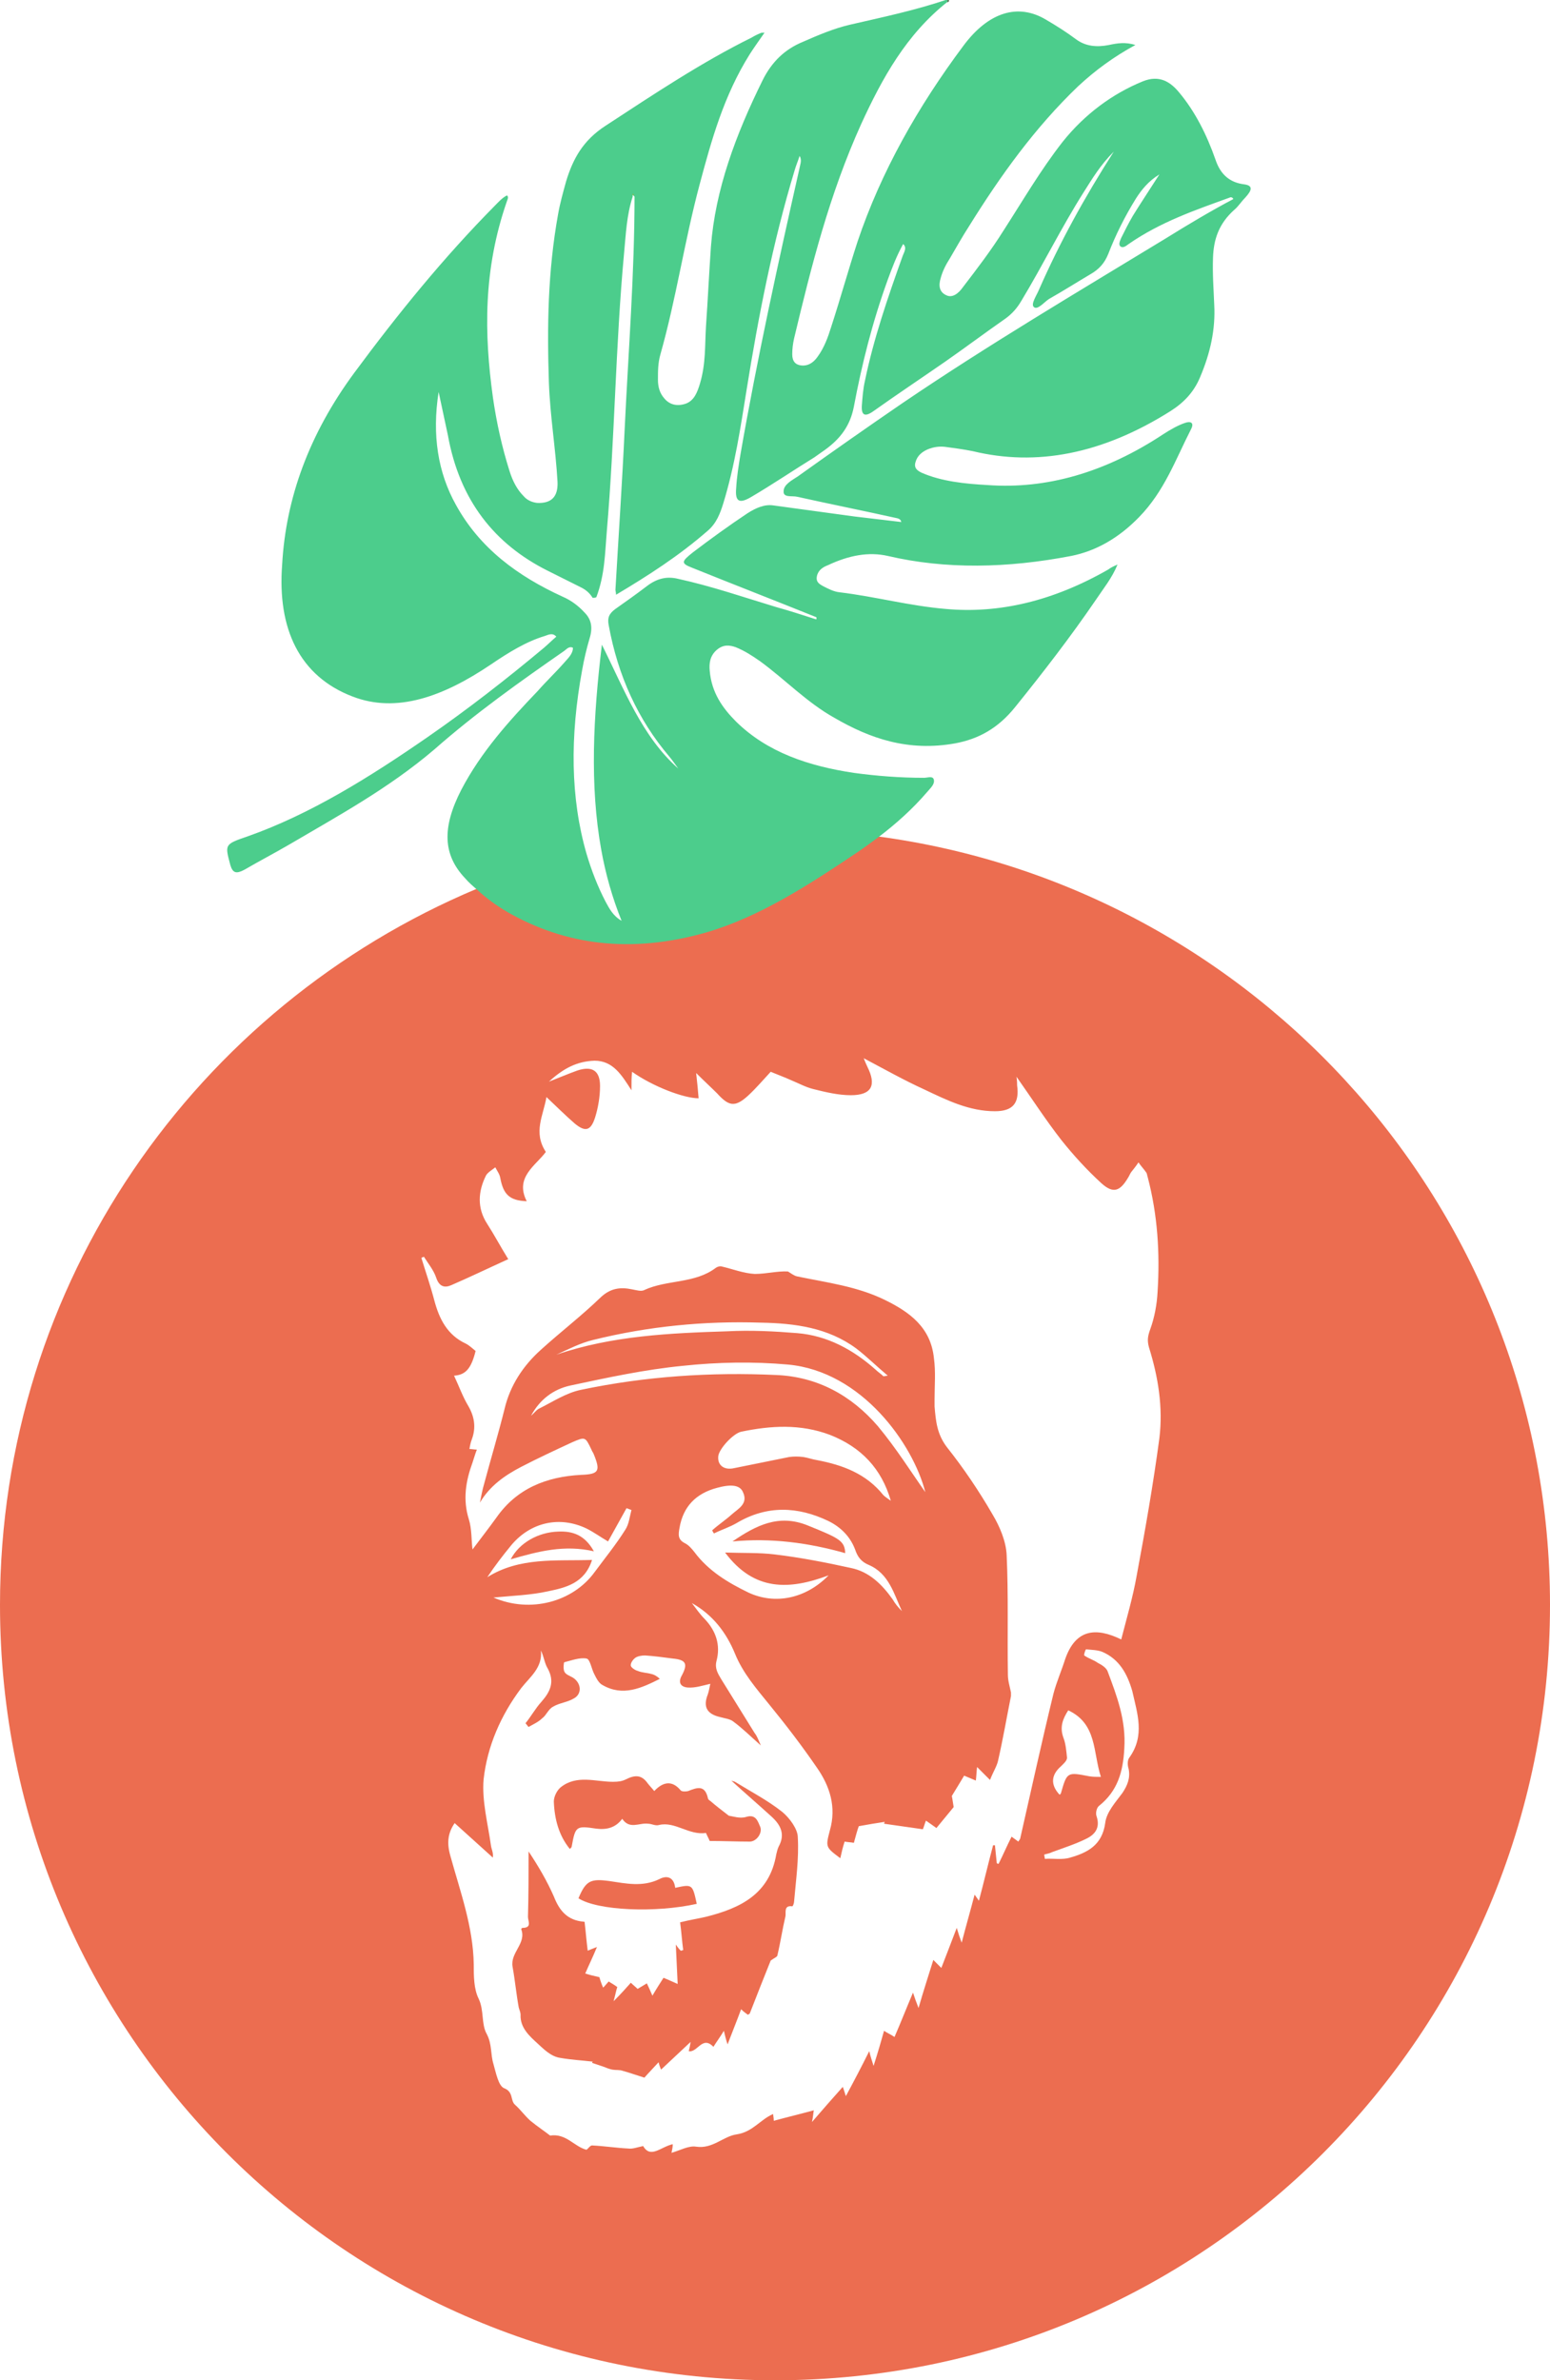 <?xml version="1.0" encoding="utf-8"?>
<!-- Generator: Adobe Illustrator 24.1.2, SVG Export Plug-In . SVG Version: 6.00 Build 0)  -->
<svg version="1.1" id="Ebene_1" xmlns="http://www.w3.org/2000/svg" xmlns:xlink="http://www.w3.org/1999/xlink" x="0px" y="0px"
	 viewBox="0 0 251.6 386.2" style="enable-background:new 0 0 251.6 386.2;" xml:space="preserve">
<style type="text/css">
	.st0{fill:#171830;}
	.st1{fill:#E8F1F8;}
	.st2{fill:none;stroke:#1D345E;stroke-width:0.5;stroke-miterlimit:10;}
	.st3{fill:#1D345E;}
	.st4{fill:#EC6D50;}
	.st5{fill:#3B88C8;}
	.st6{fill:#9BC3E3;}
	.st7{fill:none;stroke:#E8F1F8;stroke-width:0.5;stroke-miterlimit:10;}
	.st8{fill:#F3F3F3;}
	.st9{fill:#4C388C;}
	.st10{fill:#D6D1EA;}
	.st11{fill:#43762E;}
	.st12{fill:#315426;}
	.st13{fill:#628A37;}
	.st14{fill:#E9ECF7;}
	.st15{fill:#8E73B2;}
	.st16{fill:#4D6442;}
	.st17{fill:#93B53C;}
	.st18{fill:none;stroke:#EC6D50;stroke-width:2;stroke-linecap:round;stroke-miterlimit:10;}
	.st19{fill:none;stroke:#F3F3F3;stroke-miterlimit:10;}
	.st20{fill:#EC6D50;stroke:#F3F3F3;stroke-miterlimit:10;}
	.st21{fill:none;stroke:#EC6D50;stroke-miterlimit:10;}
	.st22{fill:#4F3C90;}
	.st23{fill:#4C388D;}
	.st24{fill:#F37021;}
	.st25{fill:none;stroke:#EC6D50;stroke-width:0.5;stroke-miterlimit:10;}
	.st26{fill:none;stroke:#8E73B2;stroke-width:2;stroke-linecap:round;stroke-miterlimit:10;}
	.st27{fill:none;stroke:#4F3C90;stroke-miterlimit:10;}
	.st28{fill:#4CCD8C;}
</style>
<g>
	<g>
		<g>
			<path class="st4" d="M109.6,306.3c-0.2-1.7-1.3-2.1-2.6-1.4c-2.7,1.3-5.4,0.7-8.1,0.3c-3-0.4-3.8-0.1-5,2.8
				c3.1,2,12.5,2.4,19.2,0.9C112.4,305.7,112.4,305.7,109.6,306.3z"/>
			<path class="st4" d="M127,294c-2.4-1.9-5.1-3.3-7.7-4.9c-0.2-0.1-0.4-0.1-0.6-0.2c2.2,2,4.4,3.9,6.6,5.9c1.4,1.3,2.2,2.8,1.1,4.8
				c-0.2,0.4-0.3,0.9-0.4,1.3c-1.1,6.4-5.8,8.7-11.4,10.1c-1.3,0.3-2.6,0.5-4.2,0.9c0.2,1.5,0.3,3,0.5,4.5c-0.1,0-0.2,0.1-0.4,0.1
				c-0.2-0.2-0.4-0.4-0.8-1c0.1,2.3,0.2,4.3,0.3,6.4c-0.7-0.3-1.3-0.6-2.3-1c-0.5,0.8-1.1,1.7-1.8,2.9c-0.4-0.9-0.6-1.4-0.9-2
				c-0.5,0.3-1,0.6-1.5,0.9c-0.3-0.3-0.7-0.6-1.1-1c-0.8,0.9-1.6,1.8-2.8,3c0.3-1.1,0.4-1.7,0.6-2.3c-0.4-0.3-0.9-0.6-1.4-0.9
				c-0.2,0.2-0.5,0.6-0.9,1c-0.3-0.7-0.5-1.3-0.6-1.7c-0.9-0.2-1.7-0.4-2.3-0.6c0.6-1.4,1.2-2.6,1.9-4.3c-0.8,0.3-1,0.4-1.5,0.6
				c-0.2-1.5-0.3-2.9-0.5-4.6c0.1,0.1,0-0.1-0.1-0.1c-2.7-0.2-4-1.8-4.9-4.1c-1.1-2.5-2.5-4.9-4.1-7.3c0,3.5,0,7.1-0.1,10.6
				c0,0.7,0.7,1.8-0.9,1.8c-0.1,0-0.2,0.2-0.2,0.2c0.9,2.3-1.8,3.8-1.4,6.1c0.4,2.2,0.6,4.4,1,6.6c0.1,0.4,0.3,0.8,0.3,1.2
				c-0.1,2.1,1.5,3.5,2.7,4.6c1,0.9,2.2,2.2,3.8,2.4c1.7,0.3,3.5,0.4,5.2,0.6c0,0.1-0.1,0.1-0.1,0.2c0.6,0.2,1.2,0.4,1.8,0.6
				c0.5,0.2,1,0.4,1.5,0.5c0.6,0.1,1.2,0,1.7,0.2c1.1,0.3,2.2,0.7,3.5,1.1c0.6-0.7,1.4-1.5,2.3-2.5c0.1,0.4,0.2,0.7,0.4,1.2
				c1.5-1.4,3-2.8,4.8-4.5c-0.1,0.7-0.2,1.1-0.3,1.5c1.4,0.3,2.2-2.6,4-0.7c0.5-0.8,1.1-1.6,1.7-2.6c0.2,0.8,0.3,1.3,0.6,2.2
				c0.8-2.1,1.5-3.8,2.2-5.7c0.4,0.4,0.7,0.6,1.1,0.9c0.1-0.1,0.2-0.1,0.3-0.2c1.2-3.1,2.4-6.1,3.4-8.6c0.7-0.5,1.1-0.6,1.1-0.9
				c0.5-2.1,0.8-4.2,1.3-6.3c0.1-0.6-0.3-1.8,1.1-1.6c0.1,0,0.3-0.5,0.3-0.8c0.3-3.5,0.8-6.9,0.6-10.4
				C129.5,296.8,128.2,295,127,294z"/>
			<path class="st4" d="M131.1,247.5c-4.7-1.9-8.4,0-12.2,2.6c6.2-0.6,12.3,0.2,18.3,1.9C137.1,250,136.3,249.6,131.1,247.5z"/>
			<path class="st4" d="M92.8,299.6c0.6-3.3,0.7-3.4,4-2.9c1.6,0.2,3.1-0.1,4.2-1.6c1.2,1.8,2.8,0.6,4.2,0.8c0.6,0,1.2,0.4,1.8,0.2
				c2.6-0.6,4.8,1.7,7.6,1.3c0.1,0.3,0.4,0.8,0.6,1.3c2.2,0,4.4,0.1,6.5,0.1c1.1,0,2.1-1.4,1.7-2.4c-0.4-0.9-0.7-2.1-2.3-1.6
				c-1,0.3-2.1-0.1-2.8-0.2c-1.3-1-2.2-1.7-3-2.4c-0.2-0.1-0.4-0.3-0.4-0.5c-0.5-2.1-1.7-1.7-3.2-1.1c-0.4,0.1-1,0.1-1.2-0.1
				c-1.4-1.7-2.9-1.4-4.3,0.1c-0.4-0.5-0.8-0.9-1.1-1.3c-1-1.4-2.1-1.3-3.5-0.6c-0.6,0.3-1.2,0.4-2.1,0.4c-2.8,0-5.9-1.2-8.5,0.9
				c-0.6,0.5-1.1,1.5-1.1,2.3c0.1,2.8,0.8,5.5,2.6,7.7C92.7,299.8,92.8,299.7,92.8,299.6z"/>
			<path class="st4" d="M142.4,135.7c-1.2,0.9-2.3,1.7-3.5,2.5c-7.9,5.3-15.8,10.4-24.4,12.9c-12.3,3.5-22.8,1.9-32.2-3.3
				c-1.8-1-3.4-2.2-4.9-3.6C31.9,163.3,0,208.1,0,260.4c0,69.5,56.3,125.8,125.8,125.8s125.8-56.3,125.8-125.8
				C251.6,196.6,204,143.9,142.4,135.7z M183.3,285.2c-0.3,0.4-0.3,1.2-0.1,1.8c0.3,1.5-0.2,2.7-1,3.9c-1.1,1.5-2.6,3.1-2.8,4.9
				c-0.5,3.6-2.9,4.8-5.7,5.6c-1.3,0.4-2.7,0.1-4.1,0.2c0-0.2-0.1-0.5-0.1-0.7c0.4-0.1,0.9-0.2,1.3-0.4c1.9-0.7,3.8-1.3,5.6-2.2
				c1.4-0.7,2.2-1.8,1.6-3.6c-0.2-0.5,0-1.4,0.4-1.7c3-2.4,3.9-5.5,4.1-9.3c0.3-4.6-1.2-8.5-2.7-12.5c-0.2-0.6-1-1.1-1.6-1.4
				c-0.7-0.5-1.5-0.7-2.2-1.2c-0.1-0.1,0.2-1,0.3-1c0.9,0.1,1.8,0.1,2.6,0.4c2.8,1.2,4.1,3.6,4.9,6.4
				C184.6,278,185.9,281.6,183.3,285.2z M172.6,281.9c-0.6-1.7-0.1-3,0.8-4.4c4.7,2.2,4,6.8,5.3,10.8c-0.7,0-1.3,0-1.9-0.1
				c-3.6-0.7-3.6-0.7-4.6,2.8c0,0-0.1,0.1-0.2,0.2c-1.5-1.6-1.4-3.2,0.2-4.6c0.4-0.4,1-0.9,1-1.4C173.1,284.2,173,282.9,172.6,281.9
				z M188.2,233.3c-1,7.5-2.3,14.9-3.7,22.4c-0.6,3.4-1.6,6.8-2.5,10.3c-4.1-2-7.4-1.7-9.1,3.2c-0.6,1.9-1.4,3.7-1.9,5.6
				c-1.9,7.8-3.6,15.6-5.4,23.5c0,0.1-0.2,0.3-0.3,0.5c-0.4-0.3-0.7-0.5-1.1-0.8c-0.8,1.6-1.4,3-2.1,4.4c-0.1,0-0.2,0-0.3-0.1
				c-0.1-1-0.2-1.9-0.3-2.9c-0.1,0-0.2,0-0.3,0c-0.8,3-1.5,6-2.3,9c-0.3-0.4-0.4-0.6-0.7-1c-0.7,2.7-1.4,5.1-2.1,7.8
				c-0.3-0.8-0.5-1.4-0.8-2.4c-0.9,2.4-1.7,4.4-2.5,6.5c-0.5-0.5-0.8-0.8-1.3-1.3c-0.8,2.6-1.6,5-2.4,7.8c-0.4-1-0.6-1.6-0.9-2.5
				c-1.1,2.6-2,4.9-3,7.2c-0.6-0.4-1.1-0.6-1.7-1c-0.5,1.8-1,3.5-1.7,5.7c-0.3-1-0.5-1.5-0.7-2.4c-1.3,2.6-2.5,4.9-3.8,7.3
				c-0.2-0.6-0.3-1-0.5-1.5c-1.6,1.8-3.2,3.6-5,5.7c0.2-0.9,0.2-1.4,0.3-1.9c-2.2,0.6-4.3,1.1-6.5,1.7c0-0.5-0.1-0.8-0.1-1.1
				c-2.1,0.9-3.3,2.9-5.9,3.3c-2.2,0.3-3.9,2.4-6.6,2c-1.2-0.2-2.6,0.6-4,1c0.1-0.5,0.2-0.9,0.2-1.4c-1.9,0.4-3.6,2.4-4.8,0.3
				c-1,0.2-1.7,0.5-2.4,0.4c-2-0.1-3.9-0.4-5.9-0.5c-0.3,0-0.6,0.5-0.9,0.7c-2-0.5-3.3-2.7-5.9-2.3c-0.9-0.7-2.1-1.5-3.2-2.4
				c-0.9-0.8-1.6-1.8-2.5-2.6c-0.8-0.7-0.2-2.1-1.8-2.7c-0.9-0.4-1.3-2.5-1.7-3.9c-0.5-1.6-0.2-3.2-1.1-4.9
				c-0.9-1.6-0.4-3.8-1.3-5.7c-0.8-1.6-0.8-3.7-0.8-5.6c-0.1-6.1-2.2-11.8-3.8-17.6c-0.6-2.1-0.4-3.7,0.7-5.3
				c2.1,1.9,4.1,3.7,6.2,5.6c0.1-0.8-0.2-1.3-0.3-1.9c-0.5-3.6-1.5-7.3-1.2-10.8c0.6-5.4,2.8-10.4,6.1-14.8c1.4-1.8,3.5-3.3,3.2-6.1
				c0.5,1,0.6,2.1,1.1,2.9c1.2,2.2,0.4,3.8-1,5.4c-1,1.1-1.7,2.4-2.6,3.5c0.2,0.2,0.3,0.4,0.5,0.6c0.7-0.4,1.6-0.8,2.2-1.4
				c0.7-0.5,1-1.5,1.8-1.9c1-0.6,2.3-0.7,3.3-1.3c1.4-0.7,1.3-2.5-0.1-3.4c-0.5-0.3-1.2-0.5-1.4-1c-0.2-0.4-0.1-1.5,0-1.5
				c1.2-0.3,2.5-0.8,3.6-0.6c0.6,0.1,0.8,1.7,1.3,2.6c0.3,0.6,0.7,1.4,1.3,1.7c3.3,1.9,6.3,0.5,9.3-1c-0.4-0.4-0.9-0.7-1.4-0.8
				c-0.7-0.2-1.5-0.2-2.2-0.5c-0.4-0.1-1-0.5-1.1-0.8c-0.1-0.4,0.3-1,0.7-1.3c0.4-0.3,1.1-0.4,1.6-0.4c1.5,0.1,3,0.3,4.5,0.5
				c2.1,0.2,2.5,0.8,1.5,2.7c-0.7,1.2-0.2,1.9,0.9,2c1.2,0.1,2.4-0.3,3.7-0.6c-0.1,0.4-0.2,1.1-0.4,1.7c-0.8,2-0.2,3.2,2,3.7
				c0.7,0.2,1.6,0.3,2.1,0.7c1.5,1.1,2.8,2.4,4.5,3.9c-0.4-0.9-0.6-1.5-1-2c-1.8-2.9-3.6-5.8-5.4-8.7c-0.6-1-1.1-1.8-0.8-3
				c0.7-2.6-0.1-4.9-1.9-6.8c-0.8-0.8-1.4-1.7-2.1-2.6c3.4,1.9,5.6,4.8,7,8.2c1.3,3.2,3.5,5.7,5.6,8.3c2.7,3.3,5.3,6.7,7.7,10.2
				c2.1,3,3.2,6.4,2.1,10.2c-0.7,2.7-0.7,2.7,1.7,4.5c0.2-0.9,0.4-1.8,0.7-2.7c0.5,0.1,1,0.1,1.5,0.2c0.3-1.1,0.6-2.2,0.8-2.7
				c1.6-0.3,2.9-0.5,4.2-0.7c0,0.1-0.1,0.2-0.1,0.3c2.1,0.3,4.2,0.6,6.3,0.9c0.2-0.5,0.3-0.9,0.5-1.4c0.7,0.5,1.3,0.9,1.7,1.2
				c0.9-1.1,1.8-2.2,2.8-3.4c-0.1-0.5-0.2-1.4-0.3-1.8c0.8-1.3,1.4-2.3,2-3.3c0.5,0.2,1.2,0.5,1.9,0.8c0.1-0.8,0.1-1.4,0.2-2.2
				c0.7,0.7,1.3,1.3,2.1,2.1c0.5-1.3,1.1-2.2,1.3-3.1c0.8-3.5,1.4-7,2.1-10.5c0-0.2,0-0.4,0-0.6c-0.2-1-0.5-1.9-0.5-2.9
				c-0.1-6.5,0.1-13-0.2-19.4c-0.1-2.2-1.1-4.6-2.3-6.6c-2.2-3.8-4.7-7.5-7.4-10.9c-1.6-2.1-1.8-4.2-2-6.6c0-0.4,0-0.8,0-1.2
				c0-2.2,0.2-4.4-0.1-6.6c-0.5-5-3.9-7.5-8-9.5c-4.5-2.2-9.4-2.8-14.2-3.8c-0.5-0.1-1-0.5-1.5-0.8c-1.7-0.1-3.5,0.4-5.4,0.4
				c-1.8-0.1-3.6-0.8-5.3-1.2c-0.3-0.1-0.7,0-1,0.2c-3.4,2.6-7.9,1.9-11.6,3.6c-0.5,0.3-1.4,0-2-0.1c-1.9-0.4-3.5-0.2-5.1,1.3
				c-3.1,3-6.5,5.6-9.7,8.5c-2.9,2.6-5,5.8-5.9,9.6c-1,4-2.2,8-3.3,12.1c-0.3,1-0.5,2.1-0.7,3.1c1.6-2.7,4-4.4,6.7-5.8
				c2.7-1.4,5.5-2.7,8.3-4c2.1-0.9,2.1-0.9,3.1,1.2c0.1,0.3,0.3,0.5,0.4,0.8c1.1,2.7,0.8,3.2-2.1,3.3c-5.6,0.3-10.4,2.2-13.7,6.9
				c-1.3,1.8-2.7,3.6-3.9,5.2c-0.2-1.5-0.1-3.3-0.6-4.9c-1-3.2-0.5-6.2,0.6-9.2c0.2-0.6,0.4-1.3,0.7-2.1c-0.4,0-0.8-0.1-1.2-0.1
				c0.1-0.6,0.2-1.1,0.4-1.6c0.7-1.9,0.4-3.7-0.6-5.4c-0.9-1.5-1.5-3.2-2.3-4.9c1.9-0.1,2.8-1.2,3.5-4c-0.5-0.4-1-0.9-1.6-1.2
				c-3-1.4-4.3-4-5.1-7c-0.6-2.3-1.4-4.6-2.1-6.9c0.1-0.1,0.3-0.1,0.4-0.2c0.7,1.1,1.6,2.2,2,3.4c0.5,1.5,1.4,1.7,2.5,1.2
				c3-1.3,5.9-2.7,9.2-4.2c-1.3-2.1-2.3-4-3.4-5.7c-1.7-2.6-1.5-5.3-0.2-7.9c0.3-0.5,1-0.9,1.5-1.3c0.3,0.6,0.7,1.1,0.8,1.7
				c0.5,2.7,1.5,3.7,4.3,3.8c-2-3.9,1.5-5.8,3.1-8c-2.1-3.2-0.4-5.9,0.1-8.9c1.7,1.6,3.1,3,4.6,4.3c1.7,1.4,2.6,1.2,3.3-1
				c0.5-1.6,0.8-3.4,0.8-5.1c0-2.5-1.3-3.3-3.7-2.5c-1.4,0.5-2.8,1.1-4.6,1.8c2.4-2.2,4.6-3.3,7.4-3.4c3,0,4.4,2.3,6,4.8
				c0-1.3,0-2.1,0.1-3c3.4,2.4,8.4,4.3,10.8,4.3c-0.1-1.2-0.2-2.4-0.4-4.1c1.3,1.3,2.4,2.3,3.4,3.3c1.9,2.1,2.9,2.3,5,0.4
				c1.3-1.2,2.5-2.6,3.7-3.9c1.2,0.5,2.3,0.9,3.4,1.4c1.2,0.5,2.3,1.1,3.5,1.4c2,0.5,4.1,1,6.1,1c3.4,0,4.2-1.6,2.7-4.6
				c-0.2-0.4-0.4-0.9-0.6-1.4c3.4,1.8,6.6,3.6,9.9,5.1c3.6,1.7,7.2,3.5,11.4,3.5c2.9,0,4-1.3,3.6-4.2c0-0.3,0-0.7-0.1-1.4
				c2.6,3.7,4.8,7.1,7.3,10.3c2,2.5,4.1,4.8,6.5,7c1.9,1.7,3,1.3,4.3-0.9c0.2-0.3,0.3-0.6,0.5-0.9c0.4-0.5,0.8-1,1.2-1.6
				c0.4,0.6,0.9,1.1,1.3,1.7c0.1,0.2,0.1,0.4,0.2,0.7c1.6,6.1,2,12.3,1.6,18.6c-0.1,2-0.5,4.2-1.2,6.1c-0.4,1.1-0.5,1.8-0.2,2.9
				C188,223.4,188.8,228.3,188.2,233.3z M92.6,224.8c6.1-1.3,12.1-2.6,18.3-3.2c5.6-0.6,11.4-0.7,17-0.2c12,1.1,20.3,12.9,22.3,20.7
				c-2.2-3.1-4.7-7.1-7.7-10.7c-4.3-5-9.8-8-16.4-8.3c-10.7-0.5-21.3,0.2-31.8,2.4c-2.4,0.5-4.5,1.9-6.7,3c-0.5,0.2-0.9,0.8-1.4,1.2
				C87.6,227.1,89.8,225.4,92.6,224.8z M90.3,219.8c2-0.9,3.9-1.9,6-2.4c8.9-2.2,18-3.1,27.2-2.8c5.5,0.1,10.9,0.8,15.5,4.2
				c1.7,1.3,3.2,2.8,5.1,4.4c-0.6,0.1-0.7,0.1-0.7,0.1c-0.4-0.4-0.9-0.7-1.3-1.1c-3.6-3.2-7.8-5.5-12.7-5.9
				c-3.7-0.3-7.5-0.5-11.3-0.3C108.8,216.3,99.4,216.7,90.3,219.8z M134.5,255.6c-3.7,3.8-8.7,4.8-13,2.8c-3.3-1.6-6.5-3.5-8.8-6.6
				c-0.4-0.5-0.9-1.1-1.5-1.4c-1.2-0.6-1.1-1.4-0.9-2.5c0.6-3.5,2.7-5.6,6.1-6.5c2.2-0.6,3.7-0.5,4.2,0.7c0.9,1.9-0.8,2.7-1.8,3.6
				c-1,0.9-2.2,1.7-3.2,2.6c0.1,0.2,0.2,0.4,0.3,0.5c1.2-0.6,2.5-1,3.7-1.7c4.9-2.9,9.9-2.7,14.9-0.3c2,1,3.5,2.5,4.3,4.6
				c0.4,1.2,1,2,2.2,2.5c3.3,1.4,4.1,4.7,5.4,7.5c-0.6-0.6-1.1-1.2-1.5-1.9c-1.7-2.4-3.8-4.5-6.8-5.1c-4.1-0.9-8.2-1.7-12.4-2.2
				c-2.5-0.3-5.1-0.2-8-0.3C122.4,258.2,128.1,258,134.5,255.6z M116.6,236.2c0.2-1.2,2.4-3.6,3.7-3.9c4.8-1,9.6-1.3,14.4,0.5
				c5.1,2,8.4,5.5,9.9,10.7c-0.4-0.3-0.9-0.6-1.2-0.9c-2.8-3.5-6.6-4.9-10.8-5.7c-0.7-0.1-1.5-0.4-2.2-0.5c-0.8-0.1-1.6-0.1-2.3,0
				c-3,0.6-5.9,1.2-8.9,1.8C117.5,238.6,116.4,237.7,116.6,236.2z M101.7,244.7c0.3,0.1,0.5,0.2,0.8,0.3c-0.3,1.1-0.4,2.3-1,3.2
				c-1.5,2.4-3.3,4.6-5,6.9c-3.5,4.8-10.4,6.7-16.4,4.1c3.2-0.3,6.1-0.4,8.8-1c2.9-0.6,6-1.3,7.2-5.1c-5.9,0.2-11.7-0.5-17,2.8
				c1.2-1.8,2.5-3.5,3.9-5.2c3.1-3.7,7.8-4.8,12.2-2.7c1.2,0.6,2.3,1.4,3.5,2.1C99.7,248.3,100.7,246.5,101.7,244.7z"/>
			<path class="st4" d="M90.6,248.5c-3.2,0.1-6.3,1.8-7.7,4.5c4.5-1.3,8.7-2.4,13.5-1.3C94.9,249,92.9,248.4,90.6,248.5z"/>
		</g>
		<path class="st28" d="M201.9,29.9c-2.3-0.3-3.8-1.6-4.6-4c-1.4-4-3.3-7.8-5.9-10.9c-1.4-1.7-3.2-2.9-5.9-1.8
			c-4.9,2-9.4,5.3-13,9.8c-3.6,4.6-6.5,9.6-9.6,14.4c-2,3.2-4.3,6.2-6.6,9.2c-0.7,1-1.7,1.8-2.7,1.3c-1.1-0.5-1.3-1.5-0.9-2.8
			c0.3-1.1,0.8-2.1,1.5-3.2c1-1.7,2-3.5,3.1-5.2c5.1-8.2,10.7-16,17.7-22.7c2.8-2.6,5.8-4.8,9.3-6.7c-1.6-0.5-2.9-0.3-4.3,0
			c-2,0.4-3.8,0.2-5.3-0.9c-1.6-1.2-3.2-2.2-4.9-3.2c-4.5-2.7-9.3-1.3-13.4,4.2c-7.4,9.9-13.4,20.5-17.2,31.8
			c-1.5,4.6-2.8,9.3-4.3,13.9c-0.5,1.6-1.1,3.3-2.2,4.8c-0.7,1-1.6,1.5-2.6,1.4c-1-0.1-1.5-0.7-1.5-1.8c0-0.9,0.1-1.7,0.3-2.6
			c2.8-11.7,5.7-23.3,10.9-34.8c3.4-7.4,7.3-14.5,14-19.8c0-0.1,0-0.3,0-0.4c-5.3,1.8-10.6,2.9-15.8,4.1c-2.6,0.6-5.2,1.7-7.7,2.8
			c-2.9,1.2-5,3.2-6.5,6.2c-4.4,8.9-7.7,17.8-8.4,27c-0.3,4.3-0.5,8.6-0.8,12.9c-0.2,3.1,0,6.1-1,9.4c-0.4,1.3-0.9,2.7-2.3,3.2
			c-1.5,0.5-2.7,0.1-3.5-0.9c-0.7-0.8-1-1.8-1-3c0-1.4,0-2.7,0.4-4.1c2.6-9.2,3.9-18.4,6.4-27.7c1.9-7.1,3.9-14.3,8.1-21
			c0.7-1.1,1.5-2.2,2.4-3.5c-0.4,0-0.6,0-0.7,0.1c-0.5,0.2-0.9,0.4-1.4,0.7c-8.1,4-15.9,9.2-23.7,14.3c-3.7,2.4-5.3,5.4-6.4,9
			c-0.5,1.8-1,3.6-1.3,5.3c-1.7,9.4-1.8,18.4-1.5,27.4c0.2,5.5,1.1,10.7,1.4,16.1c0.1,2.4-1,3.5-3.3,3.4c-0.9-0.1-1.7-0.5-2.2-1.1
			c-1.1-1.1-1.8-2.5-2.3-4.1c-1.2-3.8-2.1-7.8-2.7-12c-1.4-10.2-1.6-20.6,2.3-31.8c0.1-0.3,0.3-0.6,0-0.9c-0.8,0.4-1.4,1.1-2,1.7
			c-8.3,8.4-15.7,17.5-22.8,27.1c-7.3,9.9-11.1,20.3-11.7,31.1C45,102,48.6,109.7,57.2,113c7.2,2.8,14.8,0,22.5-5.2
			c2.8-1.9,5.7-3.7,8.7-4.6c0.6-0.2,1.3-0.6,1.9,0.1c-0.7,0.6-1.3,1.2-2,1.8c-6.1,5.1-12.4,10-18.9,14.5c-9.4,6.5-19,12.5-29.2,16.1
			c-3.8,1.3-3.7,1.3-2.8,4.7c0.4,1.3,1,1.4,2.3,0.7c2.4-1.4,4.9-2.7,7.3-4.1c8-4.7,16.1-9.1,23.5-15.4c6.7-5.9,13.9-11,21.1-16
			c0.4-0.3,0.8-0.8,1.4-0.5c0,1-0.8,1.7-1.4,2.4c-1.4,1.6-2.9,3-4.3,4.6c-4.7,4.9-9.2,9.9-12.4,16c-3.2,6.2-3,10.6,0.6,14.4
			c0.6,0.7,1.3,1.3,2,1.9c1.5,1.4,3.2,2.6,4.9,3.6c9.3,5.3,19.9,6.8,32.2,3.3c8.6-2.5,16.5-7.6,24.4-12.9c1.2-0.8,2.4-1.7,3.5-2.5
			c2.9-2.2,5.6-4.6,8-7.4c0.5-0.6,1.2-1.2,1.1-1.9c-0.1-0.8-1-0.4-1.6-0.4c-3.9,0-7.7-0.3-11.4-0.8c-7.3-1.1-14-3.3-19.1-8.3
			c-2.2-2.2-4-4.7-4.3-8.3c-0.1-1.1,0-2.4,1.2-3.4c1.1-0.9,2.1-0.7,3-0.4c1.5,0.6,2.7,1.4,4,2.3c4.1,3,7.6,6.7,12.1,9.2
			c5.7,3.3,11.9,5.5,19.6,4.1c3.7-0.7,6.9-2.4,9.7-5.9c4.6-5.7,9-11.4,13.1-17.4c1.2-1.8,2.6-3.5,3.5-5.7c-0.7,0.3-1.1,0.5-1.5,0.8
			c-8.9,5.1-17.7,7.2-26.4,6.4c-5.9-0.5-11.4-2-17.2-2.7c-1-0.1-1.9-0.6-2.7-1c-0.5-0.3-1.2-0.6-1-1.6c0.2-1,1-1.5,1.8-1.8
			c3.4-1.6,6.6-2.2,9.7-1.5c9.4,2.2,19.4,2,29.8,0c4-0.8,7.7-2.9,11-6.3c4.1-4.2,5.9-9.3,8.4-14.2c0.6-1.1,0-1.4-0.9-1.1
			c-1.2,0.4-2.4,1.1-3.5,1.8c-9.5,6.3-19.1,9-28.6,8.3c-3.7-0.2-7.5-0.6-10.7-2c-0.6-0.3-1.3-0.7-1-1.7c0.3-1.1,1.1-1.7,2-2.1
			c1-0.4,1.9-0.5,2.8-0.4c1.5,0.2,3,0.4,4.5,0.7c10.3,2.5,21,0.5,32.1-6.5c2.2-1.4,3.8-3.1,4.8-5.5c1.7-4,2.5-7.8,2.3-11.7
			c-0.1-2.5-0.3-5.1-0.2-7.7c0.1-2.9,0.9-5.5,3.5-7.8c0.6-0.5,1.1-1.3,1.7-1.9C203.2,30.9,203.5,30.1,201.9,29.9z M189.2,38.7
			c-14.3,8.7-28.7,17.2-42.7,26.7c-5.7,3.9-11.4,7.9-17,11.9c-0.9,0.6-2.3,1.3-2.3,2.4c-0.1,1.1,1.4,0.7,2.2,0.9
			c5.4,1.2,10.9,2.3,16.3,3.5c0.3,0.1,0.5,0.2,0.6,0.6c-2.5-0.3-5.1-0.6-7.6-0.9c-4.4-0.6-8.8-1.2-13.2-1.8
			c-1.4-0.2-2.8,0.4-4.2,1.3c-3,2-5.9,4.1-8.8,6.3c-1.9,1.5-2,1.8-0.2,2.5c6.7,2.7,13.4,5.3,20.1,8c0.1,0,0.2,0.1,0.1,0.4
			c-2.2-0.7-4.3-1.4-6.5-2c-5.3-1.6-10.5-3.4-16-4.6c-1.7-0.4-3.3-0.1-5,1.2c-1.7,1.3-3.4,2.5-5.1,3.7c-1.1,0.8-1.3,1.5-1.1,2.6
			c1.5,8.3,4.8,15.4,9.8,21.3c0.5,0.6,1,1.3,1.5,2c-5.9-5.2-8.8-12.9-12.4-20.1c-1.4,11.6-2,22.8-0.1,33.3c0.7,3.9,1.8,7.8,3.3,11.5
			c-1.4-0.8-2-2-2.6-3.1c-1.3-2.5-2.3-5.1-3.1-7.8c-2.6-9-2.7-19-0.7-29.8c0.3-1.7,0.7-3.4,1.2-5.1c0.6-1.9,0.2-3.2-0.8-4.2
			c-1-1.1-2.2-2-3.6-2.6c-7.2-3.3-13.4-7.8-17.3-14.9c-2.9-5.2-3.9-11.3-2.8-18.3c0.5,2.3,1,4.7,1.5,7c1.9,10.6,7.6,17.7,16.2,22
			c1.8,0.9,3.6,1.8,5.4,2.7c0.8,0.4,1.4,0.9,1.9,1.7c0.2,0,0.4,0,0.6-0.1c1.4-3.7,1.4-7.2,1.7-10.7c1.3-15.1,1.4-30,2.8-45.1
			c0.3-3.1,0.4-6.1,1.4-9.2c0-0.1,0-0.2,0-0.3c0.1,0.1,0.2,0.2,0.3,0.3c0,12.5-1,25.1-1.6,37.7c-0.4,8.7-1,17.4-1.5,26.1
			c0,0.2,0.1,0.4,0.1,0.8c5.2-3.1,10.2-6.3,14.9-10.4c1.4-1.2,2-2.8,2.5-4.4c1.9-6.2,2.8-12.3,3.8-18.5c1.9-11.8,4.2-23.7,7.8-35.6
			c0.2-0.7,0.5-1.4,0.8-2.3c0.4,0.7,0.1,1.3,0,1.9c-3.5,15.5-6.9,31-9.6,46.5c-0.3,1.8-0.6,3.7-0.7,5.5c-0.2,2.2,0.5,2.6,2.5,1.4
			c3.4-2,6.8-4.3,10.2-6.4c0.6-0.4,1.1-0.8,1.7-1.2c2.5-1.8,4.1-3.9,4.7-7c1.3-6.9,3-13.7,5.5-20.6c0.7-1.9,1.4-3.8,2.5-5.8
			c0.7,0.6,0.1,1.4-0.1,2c-2.4,6.7-4.7,13.4-6.1,20.2c-0.3,1.3-0.4,2.7-0.5,4c-0.1,1.6,0.5,1.9,1.9,0.9c3.8-2.7,7.7-5.3,11.6-8
			c3.3-2.3,6.5-4.7,9.8-7c1.1-0.8,1.9-1.7,2.6-2.9c3.5-5.8,6.5-11.9,10.1-17.6c1.4-2.2,2.7-4.4,4.9-6.6c-4.8,7.5-8.8,14.8-12.1,22.3
			c-0.4,1-1.4,2.4-0.9,2.9c0.6,0.6,1.7-0.8,2.5-1.3c2.3-1.3,4.5-2.7,6.7-4c1.4-0.8,2.3-1.8,2.9-3.3c1.2-3.1,2.7-6.1,4.5-9
			c0.9-1.4,2-2.8,3.8-3.9c-1.6,2.5-3,4.6-4.3,6.7c-0.7,1.2-1.3,2.4-1.9,3.6c-0.2,0.5-0.5,1.1-0.1,1.4c0.4,0.3,0.9-0.1,1.3-0.4
			c5.2-3.6,10.8-5.5,16.3-7.5c0.2-0.1,0.5-0.2,0.7,0.2C196.6,34.2,192.9,36.4,189.2,38.7z"/>
	</g>
	<path class="st16" d="M153.8,0c0.4,0,0.3,0.2,0,0.4C153.8,0.3,153.8,0.1,153.8,0z"/>
	<path class="st17" d="M102.7,31.7c0-0.1,0-0.2,0-0.3c0.1,0.1,0.2,0.2,0.3,0.3C102.9,31.6,102.8,31.6,102.7,31.7z"/>
</g>
</svg>
